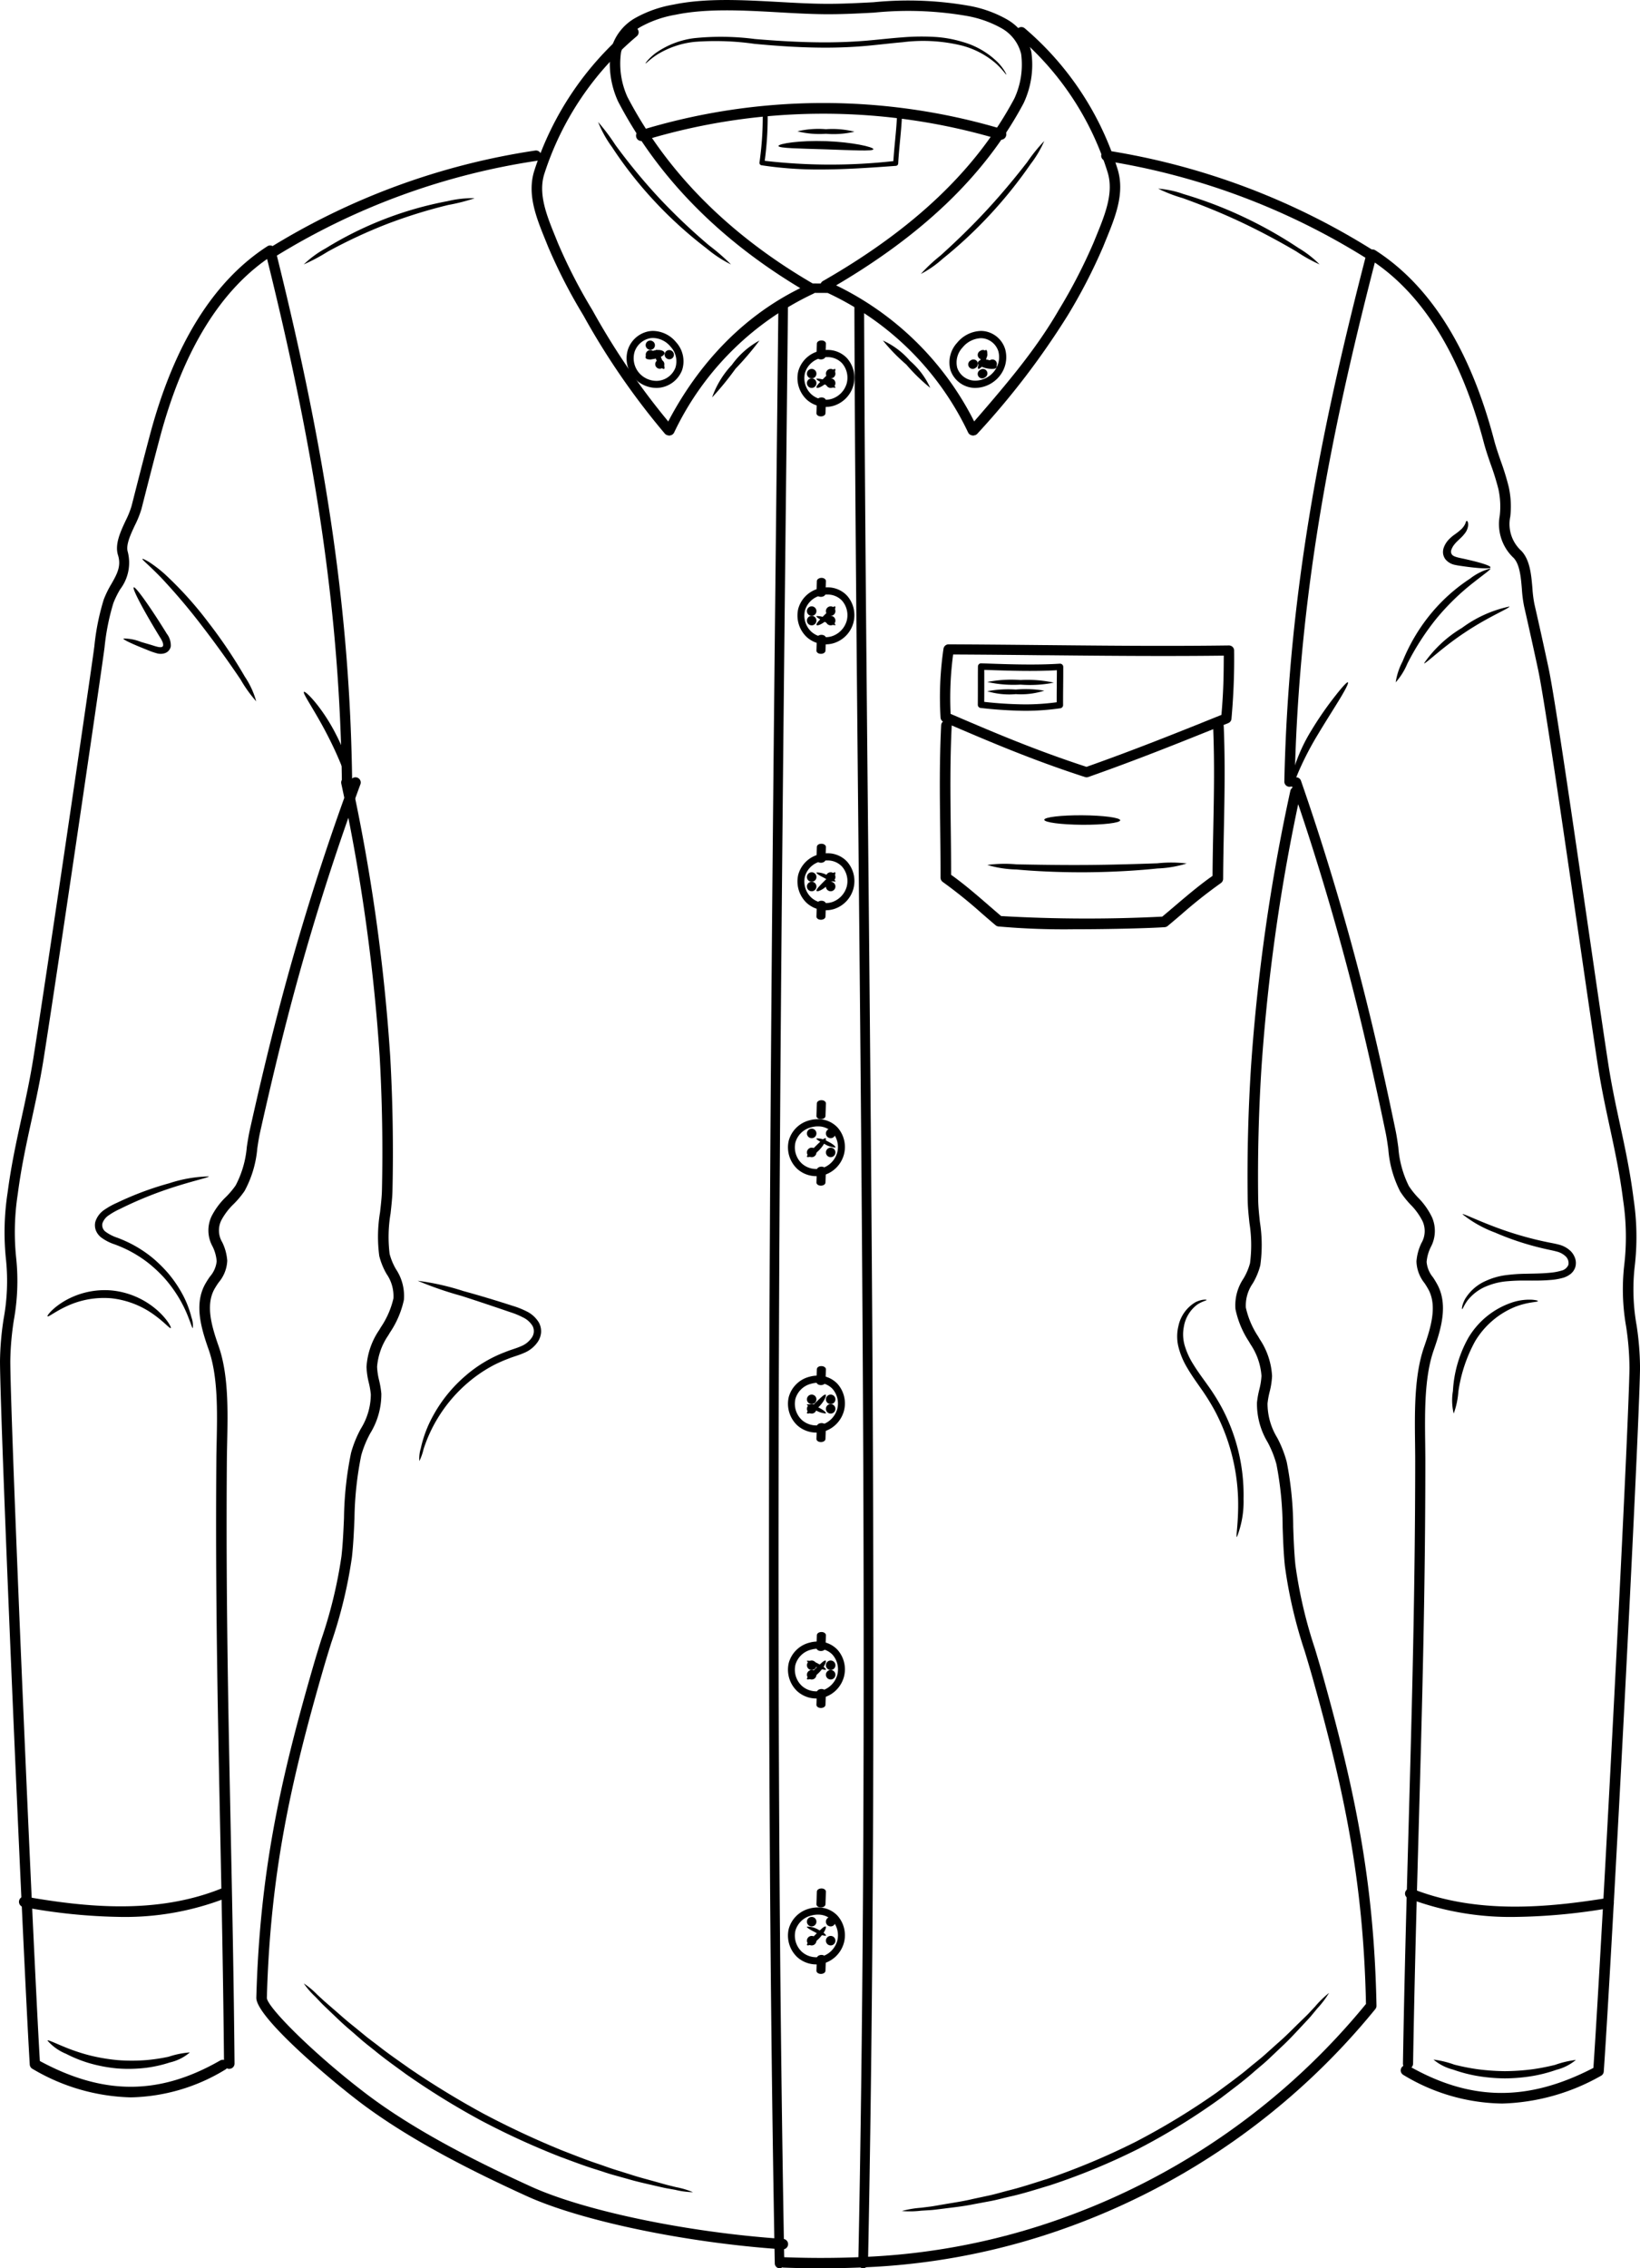 <svg xmlns="http://www.w3.org/2000/svg" xmlns:xlink="http://www.w3.org/1999/xlink" width="172.753" height="238.847" viewBox="0 0 172.753 238.847">
  <defs>
    <clipPath id="clip-path">
      <path id="Clip_160" data-name="Clip 160" d="M0,0H44.515V30.821H0Z" transform="translate(0.227 0.153)" fill="none"/>
    </clipPath>
    <clipPath id="clip-path-2">
      <path id="Clip_179" data-name="Clip 179" d="M0,0H28.738V195.228H0Z" transform="translate(0.015 0.42)" fill="none"/>
    </clipPath>
  </defs>
  <g id="Group_263" data-name="Group 263" transform="translate(0 -0.153)">
    <path id="Fill_1" data-name="Fill 1" d="M2.983,6A2.991,2.991,0,0,1,.975,5.23a3.122,3.122,0,0,1-.89-2.976A3.036,3.036,0,0,1,2.264.121,3.293,3.293,0,0,1,3.141,0,2.793,2.793,0,0,1,5.209.859a3.089,3.089,0,0,1,.683,2.879A3.124,3.124,0,0,1,3.9,5.852,2.9,2.9,0,0,1,2.983,6ZM3.143.756h0a2.614,2.614,0,0,0-.693.1A2.291,2.291,0,0,0,.789,2.444a2.324,2.324,0,0,0,.667,2.218,2.269,2.269,0,0,0,1.521.582,2.219,2.219,0,0,0,.7-.114,2.4,2.4,0,0,0,1.511-1.6,2.33,2.33,0,0,0-.5-2.142A2.086,2.086,0,0,0,3.143.757Z" transform="translate(84 37)"/>
    <path id="Fill_3" data-name="Fill 3" d="M.5,1a.5.5,0,1,0,0-1,.5.5,0,0,0,0,1" transform="translate(85 39)"/>
    <path id="Fill_5" data-name="Fill 5" d="M.5,1a.5.5,0,0,0,0-1,.5.5,0,1,0,0,1" transform="translate(87 39)"/>
    <path id="Fill_7" data-name="Fill 7" d="M.5,1a.5.5,0,1,0,0-1,.5.5,0,0,0,0,1" transform="translate(85 40)"/>
    <path id="Fill_9" data-name="Fill 9" d="M.5,1a.5.5,0,1,0,0-1,.5.5,0,1,0,0,1" transform="translate(87 40)"/>
    <path id="Fill_11" data-name="Fill 11" d="M.476,2H.464C.2,2-.006,1.843,0,1.659L.048.325C.054.141.268,0,.536,0s.47.157.464.341L.952,1.675C.946,1.856.734,2,.476,2" transform="translate(86 36)"/>
    <path id="Fill_13" data-name="Fill 13" d="M.476,2H.464C.2,2-.006,1.843,0,1.659L.048.325C.054.141.283.005.536,0s.47.158.464.341L.952,1.675C.946,1.856.734,2,.476,2" transform="translate(86 42)"/>
    <path id="Fill_15" data-name="Fill 15" d="M1.975.988A2.53,2.53,0,0,1,.838.6C.308.341-.081.093.014.019A2.3,2.3,0,0,1,1.226.358c.555.274.867.569.75.63" transform="translate(86 40)"/>
    <path id="Fill_17" data-name="Fill 17" d="M1.977.016c.11.1-.176.739-.747,1.3S.073,2.1.007,1.958.373,1.376.9.856s.966-.946,1.079-.84" transform="translate(86 39)"/>
    <path id="Fill_19" data-name="Fill 19" d="M2.741,6c-.095,0-.186,0-.28-.013A2.765,2.765,0,0,1,.126,4.147a3.052,3.052,0,0,1,.694-2.9A3.372,3.372,0,0,1,3.323,0a2.618,2.618,0,0,1,.451.039A2.717,2.717,0,0,1,5.882,1.924a3.157,3.157,0,0,1-.6,2.838A3.345,3.345,0,0,1,2.741,6ZM3.319.764a2.618,2.618,0,0,0-1.93.986A2.287,2.287,0,0,0,.839,3.905a2,2,0,0,0,1.7,1.32c.069.007.14.01.21.01A2.577,2.577,0,0,0,4.7,4.278a2.41,2.41,0,0,0,.465-2.13A1.985,1.985,0,0,0,3.646.792,1.886,1.886,0,0,0,3.319.764Z" transform="translate(100 35)"/>
    <path id="Fill_21" data-name="Fill 21" d="M.754.894A.471.471,0,1,0,.246.106.471.471,0,1,0,.754.894" transform="translate(102 38)"/>
    <path id="Fill_23" data-name="Fill 23" d="M.754.894A.471.471,0,1,0,.246.106.471.471,0,1,0,.754.894" transform="translate(103 37)"/>
    <path id="Fill_25" data-name="Fill 25" d="M.753.893A.47.47,0,1,0,.247.107.47.47,0,1,0,.753.893" transform="translate(103 39)"/>
    <path id="Fill_27" data-name="Fill 27" d="M.753.893A.47.47,0,1,0,.247.106.47.47,0,1,0,.753.893" transform="translate(104 38)"/>
    <path id="Fill_29" data-name="Fill 29" d="M2,.767c-.025.25-.478.282-1.018.177S0,.629,0,.374.461-.08,1.026.032s1,.489.973.735" transform="translate(103 38)"/>
    <path id="Fill_31" data-name="Fill 31" d="M.872,0c.15.011.2.513-.037,1.09s-.656.962-.786.9.039-.5.257-1.036S.716-.013.872,0" transform="translate(103 37)"/>
    <path id="Fill_33" data-name="Fill 33" d="M3.135,6A3.206,3.206,0,0,1,.661,4.79,3.093,3.093,0,0,1,.145,1.955,2.888,2.888,0,0,1,2.3.047,2.644,2.644,0,0,1,2.8,0a3.194,3.194,0,0,1,2.4,1.168,2.981,2.981,0,0,1,.653,2.947A2.926,2.926,0,0,1,3.463,5.981,2.87,2.87,0,0,1,3.135,6ZM2.8.742a1.845,1.845,0,0,0-.358.034A2.157,2.157,0,0,0,.85,2.188a2.372,2.372,0,0,0,.4,2.146,2.441,2.441,0,0,0,1.884.925,2.149,2.149,0,0,0,.248-.014A2.174,2.174,0,0,0,5.148,3.865,2.255,2.255,0,0,0,4.63,1.651,2.453,2.453,0,0,0,2.8.742Z" transform="translate(66 35)"/>
    <path id="Fill_35" data-name="Fill 35" d="M.233.9A.481.481,0,1,1,.767.1.481.481,0,1,1,.233.9" transform="translate(70 37)"/>
    <path id="Fill_37" data-name="Fill 37" d="M.233.9A.481.481,0,1,1,.767.1.481.481,0,1,1,.233.9" transform="translate(68 36)"/>
    <path id="Fill_39" data-name="Fill 39" d="M.235.9A.479.479,0,1,1,.766.1.479.479,0,1,1,.235.9" transform="translate(69 38)"/>
    <path id="Fill_41" data-name="Fill 41" d="M.234.9A.48.48,0,1,1,.766.1.48.48,0,1,1,.234.9" transform="translate(68 37)"/>
    <path id="Fill_43" data-name="Fill 43" d="M0,.794C-.026.557.4.171.97.044S2,.094,2,.336,1.562.8,1.022.923.028,1.035,0,.794" transform="translate(68 37)"/>
    <path id="Fill_45" data-name="Fill 45" d="M.151,0C.316-.009.5.433.709.966S1.093,1.942.945,2s-.572-.339-.8-.917S-.007.007.151,0" transform="translate(69 37)"/>
    <path id="Fill_47" data-name="Fill 47" d="M2.982,6A2.99,2.99,0,0,1,.975,5.23a3.121,3.121,0,0,1-.89-2.975A3.038,3.038,0,0,1,2.264.121,3.3,3.3,0,0,1,3.141,0,2.8,2.8,0,0,1,5.209.859,3.091,3.091,0,0,1,3.9,5.852,2.9,2.9,0,0,1,2.982,6ZM3.143.756h0a2.61,2.61,0,0,0-.693.1A2.291,2.291,0,0,0,.789,2.444a2.327,2.327,0,0,0,.667,2.219,2.268,2.268,0,0,0,1.52.582,2.216,2.216,0,0,0,.7-.114,2.4,2.4,0,0,0,1.511-1.6,2.326,2.326,0,0,0-.5-2.141A2.086,2.086,0,0,0,3.143.757Z" transform="translate(84 62)"/>
    <path id="Fill_49" data-name="Fill 49" d="M.5,1a.5.5,0,1,0,0-1,.5.5,0,0,0,0,1" transform="translate(85 64)"/>
    <path id="Fill_51" data-name="Fill 51" d="M.5,1a.5.5,0,1,0,0-1,.5.5,0,0,0,0,1" transform="translate(87 64)"/>
    <path id="Fill_53" data-name="Fill 53" d="M.5,1a.5.5,0,1,0,0-1,.5.5,0,0,0,0,1" transform="translate(85 65)"/>
    <path id="Fill_55" data-name="Fill 55" d="M.5,1a.5.5,0,1,0,0-1,.5.5,0,0,0,0,1" transform="translate(87 65)"/>
    <path id="Fill_57" data-name="Fill 57" d="M.476,2H.464C.2,2-.006,1.843,0,1.659L.048.325C.055.141.294,0,.536,0,.8,0,1.006.158,1,.341L.952,1.675C.946,1.856.734,2,.476,2" transform="translate(86 61)"/>
    <path id="Fill_59" data-name="Fill 59" d="M.476,2H.465C.2,2-.006,1.843,0,1.659L.047.325C.054.144.266,0,.524,0H.535C.8,0,1.006.157,1,.341L.953,1.675C.946,1.856.734,2,.476,2" transform="translate(86 67)"/>
    <path id="Fill_61" data-name="Fill 61" d="M1.975.988A2.531,2.531,0,0,1,.837.6C.308.341-.081.093.014.019A2.3,2.3,0,0,1,1.226.358c.555.273.867.569.75.63" transform="translate(86 65)"/>
    <path id="Fill_63" data-name="Fill 63" d="M1.977.016c.11.1-.176.74-.747,1.3S.073,2.1.007,1.958.373,1.376.9.856s.966-.946,1.079-.84" transform="translate(86 64)"/>
    <path id="Fill_65" data-name="Fill 65" d="M2.982,6A2.99,2.99,0,0,1,.975,5.23,3.116,3.116,0,0,1,.086,2.255,3.035,3.035,0,0,1,2.264.121,3.3,3.3,0,0,1,3.142,0,2.791,2.791,0,0,1,5.209.859a3.092,3.092,0,0,1-1.3,4.993A2.914,2.914,0,0,1,2.982,6ZM3.143.756h0a2.6,2.6,0,0,0-.693.1A2.29,2.29,0,0,0,.789,2.444a2.324,2.324,0,0,0,.667,2.218,2.266,2.266,0,0,0,1.521.582,2.221,2.221,0,0,0,.7-.113,2.4,2.4,0,0,0,1.51-1.6,2.325,2.325,0,0,0-.5-2.141A2.083,2.083,0,0,0,3.144.757Z" transform="translate(84 90)"/>
    <path id="Fill_67" data-name="Fill 67" d="M.5,1a.5.5,0,1,0,0-1,.5.5,0,1,0,0,1" transform="translate(85 92)"/>
    <path id="Fill_69" data-name="Fill 69" d="M.5,1a.5.5,0,0,0,0-1,.5.5,0,0,0,0,1" transform="translate(87 92)"/>
    <path id="Fill_71" data-name="Fill 71" d="M.5,1a.5.5,0,1,0,0-1,.5.5,0,1,0,0,1" transform="translate(85 93)"/>
    <path id="Fill_73" data-name="Fill 73" d="M.5,1a.5.5,0,1,0,0-1,.5.5,0,1,0,0,1" transform="translate(87 93)"/>
    <path id="Fill_75" data-name="Fill 75" d="M.476,2H.465C.2,2-.006,1.843,0,1.659L.047.325C.053.141.243-.006.535,0,.8,0,1.006.158,1,.342L.953,1.675C.946,1.856.734,2,.476,2" transform="translate(86 89)"/>
    <path id="Fill_77" data-name="Fill 77" d="M.476,2H.465C.2,2-.006,1.843,0,1.659L.047.325C.054.144.266,0,.524,0H.535C.8,0,1.006.157,1,.341L.953,1.675C.946,1.856.734,2,.476,2" transform="translate(86 95)"/>
    <path id="Fill_79" data-name="Fill 79" d="M1.975.988A2.531,2.531,0,0,1,.837.6C.308.341-.081.093.014.019A2.3,2.3,0,0,1,1.225.358c.555.273.868.569.75.63" transform="translate(86 92)"/>
    <path id="Fill_81" data-name="Fill 81" d="M1.977.016c.11.1-.176.74-.747,1.3S.072,2.1.007,1.958.373,1.376.9.856s.966-.946,1.079-.84" transform="translate(86 92)"/>
    <path id="Fill_83" data-name="Fill 83" d="M2.982,6A2.99,2.99,0,0,1,.975,5.23,3.118,3.118,0,0,1,.086,2.254,3.035,3.035,0,0,1,2.264.121,3.309,3.309,0,0,1,3.142,0,2.79,2.79,0,0,1,5.209.859a3.091,3.091,0,0,1,.683,2.879A3.124,3.124,0,0,1,3.905,5.852,2.914,2.914,0,0,1,2.982,6ZM3.143.756h0a2.6,2.6,0,0,0-.693.1A2.29,2.29,0,0,0,.789,2.444a2.325,2.325,0,0,0,.667,2.218,2.266,2.266,0,0,0,1.521.583,2.214,2.214,0,0,0,.7-.114,2.4,2.4,0,0,0,1.51-1.6,2.325,2.325,0,0,0-.5-2.141A2.081,2.081,0,0,0,3.143.757Z" transform="translate(83 118)"/>
    <path id="Fill_85" data-name="Fill 85" d="M.5,1a.5.5,0,0,0,0-1,.5.5,0,1,0,0,1" transform="translate(85 119)"/>
    <path id="Fill_87" data-name="Fill 87" d="M.5,1a.5.5,0,0,0,0-1,.5.5,0,0,0,0,1" transform="translate(87 119)"/>
    <path id="Fill_89" data-name="Fill 89" d="M.5,1a.5.5,0,0,0,0-1,.5.5,0,1,0,0,1" transform="translate(85 121)"/>
    <path id="Fill_91" data-name="Fill 91" d="M.5,1a.5.5,0,1,0,0-1,.5.5,0,1,0,0,1" transform="translate(87 121)"/>
    <path id="Fill_93" data-name="Fill 93" d="M.476,2H.465C.2,2-.006,1.843,0,1.659L.047.325C.054.144.266,0,.524,0H.535C.8,0,1.006.157,1,.341L.953,1.675C.946,1.856.734,2,.476,2" transform="translate(86 116)"/>
    <path id="Fill_95" data-name="Fill 95" d="M.476,2H.464C.2,2-.006,1.843,0,1.659L.048.325C.054.141.277,0,.536,0s.47.157.464.341L.952,1.675C.946,1.856.734,2,.476,2" transform="translate(86 123)"/>
    <path id="Fill_97" data-name="Fill 97" d="M1.975.988A2.533,2.533,0,0,1,.837.6C.308.341-.081.093.015.019A2.3,2.3,0,0,1,1.225.358c.555.274.868.569.75.63" transform="translate(86 120)"/>
    <path id="Fill_99" data-name="Fill 99" d="M1.977.016c.11.1-.176.74-.747,1.3S.073,2.1.007,1.958.374,1.376.9.856s.965-.946,1.079-.84" transform="translate(85 120)"/>
    <path id="Fill_101" data-name="Fill 101" d="M2.982,6A2.99,2.99,0,0,1,.975,5.23,3.118,3.118,0,0,1,.086,2.254,3.036,3.036,0,0,1,2.264.121,3.3,3.3,0,0,1,3.142,0,2.793,2.793,0,0,1,5.209.859a3.091,3.091,0,0,1,.683,2.879A3.124,3.124,0,0,1,3.9,5.852,2.9,2.9,0,0,1,2.982,6ZM3.142.756h0a2.6,2.6,0,0,0-.692.1A2.292,2.292,0,0,0,.789,2.444a2.327,2.327,0,0,0,.667,2.219,2.267,2.267,0,0,0,1.52.582,2.211,2.211,0,0,0,.7-.114,2.4,2.4,0,0,0,1.511-1.6,2.325,2.325,0,0,0-.5-2.141A2.084,2.084,0,0,0,3.143.757Z" transform="translate(83 145)"/>
    <path id="Fill_103" data-name="Fill 103" d="M.5,1a.5.5,0,0,0,0-1,.5.5,0,1,0,0,1" transform="translate(85 147)"/>
    <path id="Fill_105" data-name="Fill 105" d="M.5,1a.5.5,0,0,0,0-1,.5.5,0,0,0,0,1" transform="translate(87 147)"/>
    <path id="Fill_107" data-name="Fill 107" d="M.5,1a.5.5,0,0,0,0-1,.5.5,0,1,0,0,1" transform="translate(85 148)"/>
    <path id="Fill_109" data-name="Fill 109" d="M.5,1a.5.5,0,1,0,0-1,.5.5,0,1,0,0,1" transform="translate(87 148)"/>
    <path id="Fill_111" data-name="Fill 111" d="M.476,2H.465C.2,2-.006,1.843,0,1.659L.047.326C.053.142.242-.01.535,0,.8.005,1.006.158,1,.342L.953,1.675C.946,1.856.734,2,.476,2" transform="translate(86 144)"/>
    <path id="Fill_113" data-name="Fill 113" d="M.476,2H.464C.2,2-.006,1.843,0,1.659L.048.325C.054.141.28.006.536,0s.47.157.464.341L.952,1.675C.946,1.856.734,2,.476,2" transform="translate(86 150)"/>
    <path id="Fill_115" data-name="Fill 115" d="M1.975.988A2.533,2.533,0,0,1,.837.6C.308.341-.081.093.014.019A2.3,2.3,0,0,1,1.225.358c.555.274.868.569.75.63" transform="translate(85 148)"/>
    <path id="Fill_117" data-name="Fill 117" d="M1.977.016c.11.1-.176.74-.747,1.3S.073,2.1.007,1.958.374,1.376.9.856s.966-.946,1.079-.84" transform="translate(85 147)"/>
    <path id="Fill_119" data-name="Fill 119" d="M2.982,6A3,3,0,0,1,.975,5.23,3.118,3.118,0,0,1,.086,2.254,3.033,3.033,0,0,1,2.264.121,3.293,3.293,0,0,1,3.141,0,2.8,2.8,0,0,1,5.209.859a3.091,3.091,0,0,1,.683,2.879A3.124,3.124,0,0,1,3.9,5.852,2.9,2.9,0,0,1,2.982,6ZM3.144.756a2.628,2.628,0,0,0-.694.1A2.292,2.292,0,0,0,.789,2.444a2.327,2.327,0,0,0,.667,2.219,2.27,2.27,0,0,0,1.521.581,2.216,2.216,0,0,0,.705-.114,2.4,2.4,0,0,0,1.511-1.6,2.33,2.33,0,0,0-.5-2.142A2.084,2.084,0,0,0,3.144.756Z" transform="translate(83 173)"/>
    <path id="Fill_121" data-name="Fill 121" d="M.5,1a.5.5,0,0,0,0-1,.5.5,0,1,0,0,1" transform="translate(85 175)"/>
    <path id="Fill_123" data-name="Fill 123" d="M.5,1a.5.5,0,0,0,0-1,.5.5,0,0,0,0,1" transform="translate(87 175)"/>
    <path id="Fill_125" data-name="Fill 125" d="M.5,1a.5.5,0,0,0,0-1,.5.5,0,1,0,0,1" transform="translate(85 176)"/>
    <path id="Fill_127" data-name="Fill 127" d="M.5,1a.5.5,0,1,0,0-1,.5.5,0,1,0,0,1" transform="translate(87 176)"/>
    <path id="Fill_129" data-name="Fill 129" d="M.476,2H.464C.2,2-.007,1.842,0,1.658L.048.325C.054.144.266,0,.524,0H.536C.8,0,1.006.157,1,.341L.952,1.676C.945,1.857.734,2,.476,2" transform="translate(86 172)"/>
    <path id="Fill_131" data-name="Fill 131" d="M.476,2H.464C.2,2-.006,1.843,0,1.659L.048.325C.054.141.283,0,.536,0s.47.157.464.341L.952,1.675C.946,1.856.734,2,.476,2" transform="translate(86 178)"/>
    <path id="Fill_133" data-name="Fill 133" d="M1.975.988A2.531,2.531,0,0,1,.837.6C.308.341-.081.093.015.019A2.3,2.3,0,0,1,1.225.358c.555.274.868.569.75.63" transform="translate(85 175)"/>
    <path id="Fill_135" data-name="Fill 135" d="M1.977.016c.11.1-.176.739-.747,1.3S.073,2.1.007,1.958.374,1.376.9.856s.966-.946,1.079-.84" transform="translate(85 175)"/>
    <path id="Fill_137" data-name="Fill 137" d="M2.982,6A2.99,2.99,0,0,1,.975,5.23a3.122,3.122,0,0,1-.89-2.976A3.038,3.038,0,0,1,2.263.121,3.29,3.29,0,0,1,3.14,0,2.8,2.8,0,0,1,5.209.859a3.091,3.091,0,0,1,.683,2.879A3.124,3.124,0,0,1,3.9,5.852,2.9,2.9,0,0,1,2.982,6ZM3.143.757a2.613,2.613,0,0,0-.693.1A2.291,2.291,0,0,0,.789,2.444a2.327,2.327,0,0,0,.667,2.219,2.27,2.27,0,0,0,1.521.581,2.217,2.217,0,0,0,.7-.113,2.4,2.4,0,0,0,1.512-1.6,2.331,2.331,0,0,0-.5-2.142A2.087,2.087,0,0,0,3.143.757Z" transform="translate(83 201)"/>
    <path id="Fill_139" data-name="Fill 139" d="M.5,1a.5.5,0,1,0,0-1,.5.5,0,0,0,0,1" transform="translate(85 202)"/>
    <path id="Fill_141" data-name="Fill 141" d="M.5,1a.5.5,0,0,0,0-1,.5.5,0,0,0,0,1" transform="translate(87 202)"/>
    <path id="Fill_143" data-name="Fill 143" d="M.5,1a.5.5,0,0,0,0-1,.5.5,0,0,0,0,1" transform="translate(85 204)"/>
    <path id="Fill_145" data-name="Fill 145" d="M.5,1a.5.5,0,1,0,0-1,.5.5,0,1,0,0,1" transform="translate(87 204)"/>
    <path id="Fill_147" data-name="Fill 147" d="M.476,2H.464C.2,2-.006,1.843,0,1.659L.048.325C.054.141.271,0,.536,0s.47.158.464.341L.952,1.675C.946,1.856.734,2,.476,2" transform="translate(86 199)"/>
    <path id="Fill_149" data-name="Fill 149" d="M.476,2H.464C.2,2-.006,1.843,0,1.659L.048.325C.054.141.286,0,.536,0s.47.158.464.341L.952,1.675C.946,1.856.734,2,.476,2" transform="translate(86 206)"/>
    <path id="Fill_151" data-name="Fill 151" d="M1.975.988A2.53,2.53,0,0,1,.838.6C.308.341-.081.093.014.019A2.3,2.3,0,0,1,1.226.358c.555.274.867.569.75.63" transform="translate(85 203)"/>
    <path id="Fill_153" data-name="Fill 153" d="M1.977.016c.11.1-.176.739-.747,1.3S.073,2.1.007,1.958.373,1.376.9.856s.966-.946,1.079-.84" transform="translate(85 203)"/>
    <path id="Fill_155" data-name="Fill 155" d="M.534,16a.509.509,0,0,1-.247-.064.572.572,0,0,1-.227-.755C2.5,10.287,7.118,3.688,15.255.045a.526.526,0,0,1,.7.3.57.57,0,0,1-.282.735A30.725,30.725,0,0,0,1.009,15.7a.533.533,0,0,1-.474.3" transform="translate(70 30)"/>
    <path id="Fill_157" data-name="Fill 157" d="M15.462,16a.536.536,0,0,1-.48-.3A30.728,30.728,0,0,0,.323,1.065.562.562,0,0,1,.045.334.531.531,0,0,1,.755.047,31.8,31.8,0,0,1,15.94,15.191a.563.563,0,0,1-.234.747.52.52,0,0,1-.245.061" transform="translate(87 30)"/>
    <g id="Group_161" data-name="Group 161" transform="translate(64)">
      <path id="Clip_160-2" data-name="Clip 160" d="M0,0H44.515V30.821H0Z" transform="translate(0.227 0.153)" fill="none"/>
      <g id="Group_161-2" data-name="Group 161" clip-path="url(#clip-path)">
        <path id="Fill_159" data-name="Fill 159" d="M21.03,30.821a.548.548,0,0,1-.275-.074C11.78,25.509,5.1,18.763.888,10.7A9.482,9.482,0,0,1,.115,5.3,5.348,5.348,0,0,1,2.727,1.875,12.562,12.562,0,0,1,6.707.486C10.126-.226,14.05,0,17.844.208,19.51.3,21.084.39,22.617.4c1.772.016,3.5-.076,5.168-.165A36.982,36.982,0,0,1,37.858.613a12.559,12.559,0,0,1,3.968,1.42,5.347,5.347,0,0,1,2.585,3.444,9.487,9.487,0,0,1-.817,5.394C39.54,18.49,32.808,24.921,23.012,30.532a.546.546,0,1,1-.543-.947C32.08,24.08,38.675,17.791,42.629,10.36a8.5,8.5,0,0,0,.707-4.683,4.262,4.262,0,0,0-2.082-2.713A11.6,11.6,0,0,0,37.627,1.68a36.153,36.153,0,0,0-9.782-.351c-1.689.091-3.435.184-5.237.167-1.559-.015-3.219-.108-4.824-.2-3.724-.21-7.575-.426-10.852.257A11.587,11.587,0,0,0,3.291,2.81a4.265,4.265,0,0,0-2.1,2.7,8.5,8.5,0,0,0,.669,4.688c4.111,7.88,10.655,14.478,19.45,19.61a.546.546,0,0,1-.276,1.017" transform="translate(0.227 0.153)"/>
      </g>
    </g>
    <path id="Fill_162" data-name="Fill 162" d="M14.448,43a.552.552,0,0,1-.419-.19A77.11,77.11,0,0,1,5.444,30.35,56.541,56.541,0,0,1,1.73,23.121q-.136-.342-.277-.687C.484,20.045-.518,17.575.3,15.071A32.668,32.668,0,0,1,10.368.126.554.554,0,0,1,11.145.2a.543.543,0,0,1-.072.771,31.568,31.568,0,0,0-9.719,14.44c-.7,2.126.229,4.409,1.124,6.617q.142.349.28.694A55.713,55.713,0,0,0,6.4,29.807,76.091,76.091,0,0,0,14.867,42.1a.544.544,0,0,1-.059.772.55.55,0,0,1-.359.132" transform="translate(56 3)"/>
    <path id="Fill_164" data-name="Fill 164" d="M.551,43a.546.546,0,0,1-.362-.137.557.557,0,0,1-.052-.783l.037-.042c3.507-4.042,6.819-7.86,9.332-12.206a56.838,56.838,0,0,0,3.7-7.158q.14-.348.285-.7c.911-2.232,1.854-4.54,1.176-6.7A30.783,30.783,0,0,0,5.232.98.558.558,0,0,1,5.166.2.548.548,0,0,1,5.942.131a31.9,31.9,0,0,1,9.771,14.8c.8,2.547-.222,5.044-1.209,7.459-.095.232-.189.464-.281.695a57.78,57.78,0,0,1-3.766,7.3A82.965,82.965,0,0,1,1,42.768l-.037.043A.549.549,0,0,1,.551,43" transform="translate(102 3)"/>
    <path id="Fill_166" data-name="Fill 166" d="M.551,4a.553.553,0,0,1-.528-.4.564.564,0,0,1,.372-.7A65.922,65.922,0,0,1,38.6,2.759a.564.564,0,0,1,.377.7.552.552,0,0,1-.682.385A64.857,64.857,0,0,0,.707,3.977.539.539,0,0,1,.551,4" transform="translate(67 11)"/>
    <path id="Fill_168" data-name="Fill 168" d="M6.411,6A39.414,39.414,0,0,1,.219,5.555.257.257,0,0,1,0,5.263a33.594,33.594,0,0,0,.346-5A.258.258,0,0,1,.607,0h0a.258.258,0,0,1,.26.255A34.514,34.514,0,0,1,.554,5.087a60.269,60.269,0,0,0,13.551.032c.046-.762.115-1.481.182-2.178.072-.758.147-1.541.192-2.375a.27.27,0,0,1,.274-.242A.258.258,0,0,1,15,.593c-.046.845-.122,1.633-.195,2.4s-.147,1.545-.193,2.382a.259.259,0,0,1-.24.242C11.509,5.829,8.906,6,6.411,6" transform="translate(80 12)"/>
    <path id="Fill_170" data-name="Fill 170" d="M2.524,1h0L.474.991A.486.486,0,0,1,0,.494.486.486,0,0,1,.476,0h0L2.526.009A.486.486,0,0,1,3,.506.486.486,0,0,1,2.524,1" transform="translate(85 30)"/>
    <path id="Fill_172" data-name="Fill 172" d="M8.554,67a.544.544,0,0,1-.541-.54C7.79,49.154,5.4,32.552.017,10.945a.55.55,0,0,1,.241-.6A73.957,73.957,0,0,1,28.38.005a.547.547,0,0,1,.157,1.083A72.9,72.9,0,0,0,1.164,11.067C6.5,32.573,8.873,49.154,9.095,66.446A.545.545,0,0,1,8.561,67Z" transform="translate(28 16)"/>
    <path id="Fill_174" data-name="Fill 174" d="M13.775,195a21.271,21.271,0,0,1-10.358-3.006.552.552,0,0,1-.283-.449C2.4,179.36.039,124.673,0,117.505a31.173,31.173,0,0,1,.392-4.538A21.936,21.936,0,0,0,.643,106.9,27.355,27.355,0,0,1,.8,99.74c.378-2.886.93-5.406,1.463-7.842.445-2.033.905-4.136,1.277-6.489,1.414-8.943,5.532-36.985,6.289-42.39.038-.273.075-.554.113-.839a25.013,25.013,0,0,1,.985-4.893,10.327,10.327,0,0,1,.8-1.633c.6-1.054,1.067-1.887.7-3.059-.352-1.131.262-2.443.8-3.6a9.666,9.666,0,0,0,.624-1.535c.612-2.4,1.265-4.964,1.935-7.486C18.32,10.437,22.484,3.746,28.163.086a.542.542,0,0,1,.752.168.554.554,0,0,1-.166.76C23.306,4.522,19.3,11,16.837,20.257c-.669,2.517-1.321,5.073-1.932,7.475a10.407,10.407,0,0,1-.695,1.733c-.457.975-.974,2.08-.75,2.8a4.61,4.61,0,0,1-.8,3.935,9.547,9.547,0,0,0-.718,1.459,24.217,24.217,0,0,0-.93,4.667c-.038.288-.076.571-.115.846-.757,5.407-4.877,33.462-6.291,42.409-.377,2.385-.841,4.5-1.289,6.553-.553,2.525-1.074,4.91-1.446,7.749a26.263,26.263,0,0,0-.152,6.878,23.163,23.163,0,0,1-.253,6.357,30.232,30.232,0,0,0-.382,4.38c.038,7.1,2.36,60.917,3.114,73.674,6.726,3.635,12.6,3.614,19-.059a.542.542,0,0,1,.742.207.554.554,0,0,1-.2.75A19.809,19.809,0,0,1,13.775,195" transform="translate(0 26)"/>
    <path id="Fill_176" data-name="Fill 176" d="M3.153,136a.552.552,0,0,1-.555-.545c-.078-8.675-.246-16.882-.408-24.818-.263-12.836-.511-24.961-.4-38.726,0-.59.018-1.208.031-1.845.069-3.276.147-6.989-.84-9.8C.162,57.945-.54,55.5.587,53.408a9.28,9.28,0,0,1,.527-.834,2.9,2.9,0,0,0,.71-1.616A4.253,4.253,0,0,0,1.39,49.4a3.487,3.487,0,0,1-.1-3.186,7.655,7.655,0,0,1,1.534-2.049,8.624,8.624,0,0,0,1-1.192A10.643,10.643,0,0,0,5,38.917c.091-.594.186-1.207.317-1.792C6.326,32.6,7.281,28.617,8.237,24.937,10.4,16.6,12.988,8.331,15.923.361a.558.558,0,0,1,.711-.328.547.547,0,0,1,.332.7c-2.923,7.936-5.5,16.17-7.654,24.473-.953,3.669-1.9,7.643-2.91,12.151-.123.549-.21,1.118-.3,1.721a11.43,11.43,0,0,1-1.335,4.475,9.578,9.578,0,0,1-1.128,1.358,6.851,6.851,0,0,0-1.329,1.74,2.424,2.424,0,0,0,.106,2.318,5.282,5.282,0,0,1,.521,1.932,3.78,3.78,0,0,1-.9,2.284,8.31,8.31,0,0,0-.467.734c-.917,1.7-.276,3.889.459,5.981,1.053,3,.973,6.816.9,10.184-.013.632-.026,1.245-.031,1.83-.108,13.749.14,25.866.4,38.695.162,7.94.331,16.149.408,24.831a.552.552,0,0,1-.55.554Z" transform="translate(21 82)"/>
    <g id="Group_180" data-name="Group 180" transform="translate(144 26)">
      <path id="Clip_179-2" data-name="Clip 179" d="M0,0H28.738V195.228H0Z" transform="translate(0.015 0.42)" fill="none"/>
      <g id="Group_180-2" data-name="Group 180" clip-path="url(#clip-path-2)">
        <path id="Fill_178" data-name="Fill 178" d="M14.131,195.228a20.561,20.561,0,0,1-10.323-3.013.547.547,0,0,1-.2-.752.562.562,0,0,1,.762-.2c6.526,3.727,12.539,3.8,19.459.215.877-12.761,3.7-66.588,3.8-73.689a29.627,29.627,0,0,0-.355-4.386,22.612,22.612,0,0,1-.207-6.362,25.709,25.709,0,0,0-.1-6.883c-.358-2.844-.873-5.234-1.418-7.765-.442-2.054-.9-4.178-1.266-6.568-.469-3.063-1.217-8.212-2.009-13.663C20.657,61.071,18.652,47.268,18,44.222c-.482-2.245-.978-4.484-1.473-6.653a13.572,13.572,0,0,1-.232-1.813c-.1-1.214-.22-2.591-.866-3.272a4.878,4.878,0,0,1-1.466-4.44,8.549,8.549,0,0,0-.135-2.791,26.093,26.093,0,0,0-.8-2.584c-.261-.753-.53-1.531-.734-2.3C9.85,11.078,5.8,4.567.254,1.013A.546.546,0,0,1,.09.251.562.562,0,0,1,.861.089c5.786,3.709,10,10.437,12.513,20,.193.733.456,1.492.71,2.225a26.973,26.973,0,0,1,.829,2.7,9.592,9.592,0,0,1,.161,3.115,3.806,3.806,0,0,0,1.168,3.608c.911.96,1.045,2.54,1.163,3.933a12.817,12.817,0,0,0,.209,1.663c.5,2.174.993,4.417,1.476,6.667.662,3.082,2.585,16.327,4.283,28.012.792,5.449,1.539,10.6,2.009,13.655.361,2.358.815,4.466,1.254,6.5.526,2.442,1.07,4.967,1.433,7.858a26.713,26.713,0,0,1,.1,7.167,21.46,21.46,0,0,0,.207,6.07,30.484,30.484,0,0,1,.365,4.545c-.1,7.167-2.968,61.866-3.82,74.054a.55.55,0,0,1-.293.448,22.278,22.278,0,0,1-10.492,2.923Z" transform="translate(0.015 0.42)"/>
      </g>
    </g>
    <path id="Fill_181" data-name="Fill 181" d="M12.319,136H12.31a.543.543,0,0,1-.528-.558c.144-8.677.372-16.881.592-24.816.356-12.813.692-24.917.7-38.652,0-.585-.008-1.2-.015-1.83-.042-3.366-.089-7.181.953-10.168.727-2.085,1.364-4.263.491-5.973a8.427,8.427,0,0,0-.445-.737,3.847,3.847,0,0,1-.852-2.29,5.4,5.4,0,0,1,.519-1.926,2.5,2.5,0,0,0,.12-2.316,6.848,6.848,0,0,0-1.272-1.75,9.48,9.48,0,0,1-1.08-1.366,11.727,11.727,0,0,1-1.255-4.482c-.085-.6-.165-1.173-.28-1.723-.935-4.507-1.824-8.486-2.717-12.164C5.22,16.935,2.794,8.687.031.733a.552.552,0,0,1,.326-.7.532.532,0,0,1,.685.333c2.775,7.987,5.21,16.27,7.238,24.618.9,3.69,1.788,7.681,2.725,12.2.122.586.209,1.2.292,1.794a10.9,10.9,0,0,0,1.109,4.065,8.573,8.573,0,0,0,.957,1.2A7.629,7.629,0,0,1,14.83,46.3a3.587,3.587,0,0,1-.124,3.183,4.35,4.35,0,0,0-.431,1.55,2.948,2.948,0,0,0,.674,1.621,9.606,9.606,0,0,1,.5.837c1.073,2.1.375,4.536-.432,6.85-.977,2.8-.932,6.512-.891,9.785.007.637.015,1.255.015,1.844,0,13.751-.34,25.862-.7,38.683-.22,7.932-.448,16.133-.592,24.8a.543.543,0,0,1-.537.54" transform="translate(136 82)"/>
    <path id="Fill_183" data-name="Fill 183" d="M19.833,67h-.012a.546.546,0,0,1-.532-.559c.439-20.958,4.352-38.891,8.541-55.148A73.245,73.245,0,0,0,.46,1.088.547.547,0,0,1,.626.006a74.316,74.316,0,0,1,28.12,10.572.55.55,0,0,1,.236.6c-4.21,16.3-8.167,34.272-8.606,55.284a.545.545,0,0,1-.543.536" transform="translate(116 16)"/>
    <path id="Fill_185" data-name="Fill 185" d="M4.45,156q-1.974,0-3.92-.076a.55.55,0,0,1-.53-.569.543.543,0,0,1,.574-.525c3.1.121,6.287.1,9.461-.078A70.347,70.347,0,0,0,29.5,150.863a73.157,73.157,0,0,0,32.388-22.7c-.272-12.883-2.276-22.376-5.641-34.389-.254-.9-.525-1.811-.8-2.72a49.316,49.316,0,0,1-2.1-9c-.141-1.355-.189-2.737-.237-4.073a35.473,35.473,0,0,0-.654-6.647,10.949,10.949,0,0,0-.925-2.317,7.851,7.851,0,0,1-1.125-4.174,9.879,9.879,0,0,1,.243-1.368,7.236,7.236,0,0,0,.231-1.447,6.793,6.793,0,0,0-1.154-3.324l-.159-.276A9.84,9.84,0,0,1,48.14,55a5.041,5.041,0,0,1,.844-3.219,6.34,6.34,0,0,0,.689-1.615,14.729,14.729,0,0,0-.062-4.239c-.088-.848-.172-1.648-.182-2.388-.068-4.706.051-9.472.356-14.166A200.343,200.343,0,0,1,53.92.429.552.552,0,0,1,55,.666a199.228,199.228,0,0,0-4.112,28.78c-.3,4.666-.421,9.4-.353,14.08.01.691.091,1.468.177,2.29a15.453,15.453,0,0,1,.043,4.579,7.242,7.242,0,0,1-.795,1.9,4.072,4.072,0,0,0-.726,2.545,9.044,9.044,0,0,0,1.3,3.045l.161.279a7.7,7.7,0,0,1,1.3,3.887,8.21,8.21,0,0,1-.258,1.667,8.784,8.784,0,0,0-.219,1.217,6.907,6.907,0,0,0,1.019,3.607A11.924,11.924,0,0,1,53.542,71.1a36.293,36.293,0,0,1,.682,6.85c.047,1.318.095,2.681.231,4a48.6,48.6,0,0,0,2.056,8.8c.274.915.548,1.828.8,2.739,3.405,12.159,5.427,21.761,5.685,34.86a.546.546,0,0,1-.123.354,74.251,74.251,0,0,1-33,23.195A71.463,71.463,0,0,1,10.1,155.845c-1.884.1-3.773.155-5.646.155" transform="translate(82 83)"/>
    <path id="Fill_187" data-name="Fill 187" d="M55.446,155h-.038c-10.112-.681-21.194-2.99-26.951-5.616-4.885-2.228-12.021-5.679-17.578-9.9-3.431-2.608-10.934-9-10.879-10.989.368-13.139,2.479-22.753,6-34.92.264-.913.547-1.826.83-2.743A48.688,48.688,0,0,0,8.97,82.02c.148-1.321.207-2.687.265-4.008a36.36,36.36,0,0,1,.741-6.867,11.954,11.954,0,0,1,1.033-2.551,6.918,6.918,0,0,0,1.053-3.61,8.787,8.787,0,0,0-.21-1.223,8.21,8.21,0,0,1-.245-1.673A7.708,7.708,0,0,1,12.944,58.2l.164-.279a9.058,9.058,0,0,0,1.334-3.043,4.079,4.079,0,0,0-.708-2.559,7.269,7.269,0,0,1-.783-1.915,15.473,15.473,0,0,1,.081-4.593c.093-.824.181-1.6.2-2.3.107-4.683.027-9.436-.239-14.126A196.038,196.038,0,0,0,8.949.664.55.55,0,0,1,9.376.012a.555.555,0,0,1,.658.423A197.163,197.163,0,0,1,14.1,29.328c.268,4.718.349,9.5.241,14.212-.017.741-.107,1.543-.2,2.392a14.775,14.775,0,0,0-.1,4.252,6.372,6.372,0,0,0,.679,1.626,5.044,5.044,0,0,1,.822,3.235,9.87,9.87,0,0,1-1.472,3.429l-.162.276a6.8,6.8,0,0,0-1.187,3.325,7.255,7.255,0,0,0,.22,1.452A9.817,9.817,0,0,1,13.17,64.9,7.863,7.863,0,0,1,12,69.08a11,11,0,0,0-.948,2.317,35.614,35.614,0,0,0-.713,6.663c-.058,1.34-.119,2.725-.271,4.082a49.494,49.494,0,0,1-2.18,9.009c-.282.91-.563,1.818-.825,2.724C3.57,105.957,1.474,115.5,1.11,128.522c.016.958,4.936,5.9,10.446,10.088,5.467,4.156,12.53,7.57,17.366,9.776,5.648,2.576,16.57,4.845,26.561,5.517a.549.549,0,0,1-.037,1.1" transform="translate(27 82)"/>
    <path id="Fill_189" data-name="Fill 189" d="M11.589,3A30.3,30.3,0,0,1,.347,1.042.535.535,0,0,1,.041.337a.561.561,0,0,1,.726-.3C7.55,2.727,14.979,2.033,21.351,1a.555.555,0,0,1,.642.444.544.544,0,0,1-.458.623A62.326,62.326,0,0,1,11.589,3" transform="translate(148 199)"/>
    <path id="Fill_191" data-name="Fill 191" d="M10.721,3A59.643,59.643,0,0,1,.461,1.958.557.557,0,1,1,.653.86C7.014,1.976,14.434,2.751,21.237.04a.557.557,0,0,1,.412,1.035A29.283,29.283,0,0,1,10.721,3" transform="translate(2 199)"/>
    <path id="Fill_193" data-name="Fill 193" d="M1.113,207a.527.527,0,0,1-.5-.539C-.553,143.4.2,74,.8,18.235Q.9,9.114.991.545A.519.519,0,0,1,1.5,0,.53.53,0,0,1,2,.557q-.089,8.555-.189,17.691C1.207,74,.455,143.394,1.617,206.439a.531.531,0,0,1-.494.561h-.01" transform="translate(81 32)"/>
    <path id="Fill_195" data-name="Fill 195" d="M.922,207H.91a.534.534,0,0,1-.5-.562C1.4,157.488.885,104.219.432,57.221.236,36.969.052,17.84,0,.551A.532.532,0,0,1,.51,0a.535.535,0,0,1,.513.548c.052,17.284.236,36.411.432,56.662.453,47.006.967,100.285-.022,149.252A.531.531,0,0,1,.922,207" transform="translate(90 32)"/>
    <path id="Fill_197" data-name="Fill 197" d="M15.457,14a.553.553,0,0,1-.17-.027C9.646,12.145,5.162,10.219.415,8.179L.4,8.171a.535.535,0,0,1-.324-.446A35.1,35.1,0,0,1,.386.458.544.544,0,0,1,.924,0C4.378.014,7.746.047,11,.079h.113C15.4.121,19.44.16,23.54.16c2.467,0,4.726-.014,6.908-.043h.008a.553.553,0,0,1,.382.155A.528.528,0,0,1,31,.653V.671a70.224,70.224,0,0,1-.282,7.175.535.535,0,0,1-.335.447c-5.27,2.127-9.7,3.9-14.742,5.675A.56.56,0,0,1,15.457,14ZM1.4,1.069a34.508,34.508,0,0,0-.265,6.253C5.46,9.181,9.934,11.1,15.449,12.9c4.915-1.739,9.345-3.507,14.213-5.471.218-2.537.236-4.024.247-6.239-2.044.025-4.124.036-6.359.036-4.117,0-8.173-.039-12.468-.08h-.09l-.4,0H10.59C7.6,1.113,4.512,1.083,1.4,1.069Z" transform="translate(99 68)"/>
    <path id="Fill_199" data-name="Fill 199" d="M14.214,22a77.842,77.842,0,0,1-8.054-.294.557.557,0,0,1-.287-.126c-.46-.387-.93-.794-1.408-1.208A50.757,50.757,0,0,0,.315,17.026a.562.562,0,0,1-.241-.463C.078,14.754.057,13,.036,11.3-.007,7.7-.047,4.3.139.532A.552.552,0,0,1,.722,0a.558.558,0,0,1,.528.587c-.184,3.732-.143,7.117-.1,10.7.019,1.609.039,3.269.037,4.982,1.354.96,2.7,2.123,4,3.251.431.372.855.74,1.271,1.092a157.1,157.1,0,0,0,16.971.06c.417-.347.841-.708,1.272-1.075,1.312-1.116,2.665-2.267,4.025-3.216.012-1.714.045-3.375.078-4.985.072-3.583.139-6.968-.015-10.7A.557.557,0,1,1,29.906.654c.155,3.767.087,7.168.015,10.769-.034,1.7-.07,3.452-.08,5.261a.56.56,0,0,1-.245.461,50.8,50.8,0,0,0-4.173,3.31c-.482.41-.957.814-1.421,1.2a.557.557,0,0,1-.315.126c-1.409.1-5.477.22-9.474.22Z" transform="translate(99 76)"/>
    <path id="Fill_201" data-name="Fill 201" d="M4.974,5A45.006,45.006,0,0,1,.3,4.7.335.335,0,0,1,0,4.36C.005,3.8.006,3.075.007,2.374v-.3c0-.644,0-1.248.008-1.742a.334.334,0,0,1,.1-.24A.319.319,0,0,1,.341,0H.362L.821.017l.043,0c1.5.053,3.056.107,4.614.107C6.63.126,7.666.1,8.643.035h.014a.343.343,0,0,1,.234.09A.339.339,0,0,1,9,.37C9,.987,9,1.632,8.991,2.256v.132c-.007.665-.014,1.351-.008,2.005a.339.339,0,0,1-.287.338A25.589,25.589,0,0,1,4.974,5ZM.681.688c0,.5,0,1.094,0,1.682s0,1.183-.006,1.688a41.347,41.347,0,0,0,4.3.265A24.8,24.8,0,0,0,8.311,4.1c0-.507,0-1.034.008-1.543l0-.179,0-.185c0-.483.01-.983.009-1.466C7.433.778,6.5.8,5.47.8,3.9.8,2.336.747.824.694H.8Z" transform="translate(103 70)"/>
    <path id="Fill_203" data-name="Fill 203" d="M7,.278A12.925,12.925,0,0,1,3.5.485,12.9,12.9,0,0,1,0,.209,12.939,12.939,0,0,1,3.5,0,12.912,12.912,0,0,1,7,.278" transform="translate(104 71.757)"/>
    <path id="Fill_205" data-name="Fill 205" d="M6,.123A8.037,8.037,0,0,1,3,.489,8.019,8.019,0,0,1,0,.184,11.843,11.843,0,0,1,3,.007,11.837,11.837,0,0,1,6,.123" transform="translate(104 72.755)"/>
    <path id="Fill_207" data-name="Fill 207" d="M21,.074A11.577,11.577,0,0,1,17.939.6c-1.9.2-4.528.378-7.436.4S4.965.884,3.065.708A11.606,11.606,0,0,1,0,.231,13.571,13.571,0,0,1,3.083.167C4.982.2,7.6.253,10.5.232s5.518-.11,7.417-.176A13.609,13.609,0,0,1,21,.074" transform="translate(104 91)"/>
    <path id="Fill_209" data-name="Fill 209" d="M8,.527C8,.8,6.208,1.014,4,1S0,.749,0,.473,1.792-.014,4,0,8,.25,8,.527" transform="translate(110 86)"/>
    <path id="Fill_211" data-name="Fill 211" d="M.017,10c-.039-.006-.035-.413.3-1.049A4.775,4.775,0,0,1,2.541,7.016,7.254,7.254,0,0,1,4.5,6.44,17.717,17.717,0,0,1,6.8,6.276c.8-.019,1.627-.022,2.463-.106a5.952,5.952,0,0,0,1.213-.222,1.045,1.045,0,0,0,.736-.616.971.971,0,0,0-.288-.884,2.086,2.086,0,0,0-.975-.519c-.384-.107-.813-.181-1.224-.278s-.812-.193-1.2-.3A29.057,29.057,0,0,1,3.486,1.939,12.344,12.344,0,0,1,.056.011C.113-.1,1.442.593,3.686,1.427A36.575,36.575,0,0,0,7.694,2.656q.574.141,1.18.267c.4.088.815.15,1.269.269a2.785,2.785,0,0,1,1.33.721,2.028,2.028,0,0,1,.439.719,1.536,1.536,0,0,1,.033.92,1.5,1.5,0,0,1-.516.755,2.327,2.327,0,0,1-.714.376,6.435,6.435,0,0,1-1.384.247c-.889.079-1.735.064-2.527.064a19.286,19.286,0,0,0-2.218.088,7.146,7.146,0,0,0-1.833.442A4.91,4.91,0,0,0,.564,9.114c-.378.533-.484.9-.547.885" transform="translate(154 128)"/>
    <path id="Fill_213" data-name="Fill 213" d="M.129,12A5.886,5.886,0,0,1,.047,9.624a12.89,12.89,0,0,1,1.61-5.579A8.485,8.485,0,0,1,6.4.26,5.812,5.812,0,0,1,8.308.007c.454.026.7.1.692.142,0,.132-1,.064-2.4.61A8.771,8.771,0,0,0,2.371,4.406,15.624,15.624,0,0,0,.62,9.685,8.582,8.582,0,0,1,.129,12" transform="translate(153 137)"/>
    <path id="Fill_215" data-name="Fill 215" d="M10.315,16c-.061.013-.175-.368-.432-1.027a13.426,13.426,0,0,0-1.351-2.654,13.891,13.891,0,0,0-1.25-1.628,14.646,14.646,0,0,0-1.725-1.6,13.009,13.009,0,0,0-2.21-1.37,13.648,13.648,0,0,0-1.273-.54,5.027,5.027,0,0,1-1.406-.72,1.8,1.8,0,0,1-.557-.719A1.547,1.547,0,0,1,.041,4.81a2.375,2.375,0,0,1,1-1.3,7.893,7.893,0,0,1,1.254-.694q.613-.293,1.21-.55A32.7,32.7,0,0,1,7.835.745,14.332,14.332,0,0,1,12,.024c.022.117-1.557.429-4.006,1.229A40.634,40.634,0,0,0,3.791,2.9q-.578.265-1.175.562A7.411,7.411,0,0,0,1.484,4.1a1.688,1.688,0,0,0-.7.878.874.874,0,0,0,.374.9,4.429,4.429,0,0,0,1.19.6,13.9,13.9,0,0,1,1.339.581A13,13,0,0,1,6,8.547a14.138,14.138,0,0,1,1.765,1.738A13.035,13.035,0,0,1,9,12.042a10.633,10.633,0,0,1,1.173,2.843A2.655,2.655,0,0,1,10.315,16" transform="translate(10 124)"/>
    <path id="Fill_217" data-name="Fill 217" d="M.005,2.759c-.065-.067.455-.783,1.631-1.518A8.411,8.411,0,0,1,6.787.036a8.538,8.538,0,0,1,4.861,2.157c1.03.945,1.418,1.747,1.343,1.8-.1.082-.633-.571-1.685-1.34A9.4,9.4,0,0,0,6.716.857a9.28,9.28,0,0,0-4.823.9c-1.167.559-1.806,1.1-1.888,1" transform="translate(5 136)"/>
    <path id="Fill_219" data-name="Fill 219" d="M15,.057a5.179,5.179,0,0,1-2.041,1.037,15.57,15.57,0,0,1-2.412.637A18.259,18.259,0,0,1,7.5,2a18.226,18.226,0,0,1-3.048-.283,15.514,15.514,0,0,1-2.409-.648A5.178,5.178,0,0,1,0,.022,10.264,10.264,0,0,1,2.2.555a23,23,0,0,0,2.365.471A23.325,23.325,0,0,0,7.5,1.24a23.378,23.378,0,0,0,2.936-.2A23.032,23.032,0,0,0,12.8.58,10.3,10.3,0,0,1,15,.057" transform="translate(151 217)"/>
    <path id="Fill_221" data-name="Fill 221" d="M15,1.267a4.929,4.929,0,0,1-2.111,1.057,13.469,13.469,0,0,1-2.458.558,15.5,15.5,0,0,1-3.073.072,15.7,15.7,0,0,1-3.033-.58,13.98,13.98,0,0,1-2.364-.96A5.214,5.214,0,0,1,0,.021c.057-.12.845.3,2.154.817a20.063,20.063,0,0,0,2.331.751,19.927,19.927,0,0,0,2.923.491,19.706,19.706,0,0,0,2.954,0,19.329,19.329,0,0,0,2.4-.358A9.242,9.242,0,0,1,15,1.267" transform="translate(5 215)"/>
    <path id="Fill_223" data-name="Fill 223" d="M.173,19a3.64,3.64,0,0,1,.15-1.331A12.613,12.613,0,0,1,1.61,14.245a15.02,15.02,0,0,1,3.423-4.226A13.886,13.886,0,0,1,9.269,7.5c.543-.223,1.1-.363,1.593-.584A2.486,2.486,0,0,0,12.017,6a1.185,1.185,0,0,0,.089-1.212,2.359,2.359,0,0,0-1.012-.914,8.374,8.374,0,0,0-1.371-.562c-1.9-.654-3.617-1.22-5.062-1.69A37.744,37.744,0,0,1,0,.016,26.2,26.2,0,0,1,4.817,1.1c1.47.4,3.212.917,5.131,1.537a8.841,8.841,0,0,1,1.494.586,3.055,3.055,0,0,1,1.34,1.222,1.942,1.942,0,0,1,.214,1,2.1,2.1,0,0,1-.327.97,3.227,3.227,0,0,1-1.494,1.208c-.571.254-1.133.39-1.636.6a14.646,14.646,0,0,0-1.486.651,14.673,14.673,0,0,0-2.561,1.7,15.484,15.484,0,0,0-3.406,3.949A15.249,15.249,0,0,0,.615,17.749,5.753,5.753,0,0,1,.173,19" transform="translate(44 135)"/>
    <path id="Fill_225" data-name="Fill 225" d="M6.291,25c-.135-.024.188-1.55.126-4.021a21.169,21.169,0,0,0-2.43-9.237,23.474,23.474,0,0,0-1.46-2.35c-.519-.742-1.039-1.467-1.469-2.21A8.121,8.121,0,0,1,.12,4.919a4.617,4.617,0,0,1,.018-2.16A3.806,3.806,0,0,1,1.954.258C2.656-.074,3.1,0,3.1.03c.014.07-.4.114-.977.486A3.664,3.664,0,0,0,.7,2.873a4.216,4.216,0,0,0,.075,1.9,7.883,7.883,0,0,0,.934,2.057c.424.694.944,1.393,1.477,2.138a22.125,22.125,0,0,1,1.524,2.423,19.524,19.524,0,0,1,2.282,9.591A10.144,10.144,0,0,1,6.291,25" transform="translate(124 137)"/>
    <path id="Fill_227" data-name="Fill 227" d="M45,0a10.206,10.206,0,0,1-1.239,1.636l-.7.847c-.265.3-.568.616-.886.96-.646.679-1.356,1.482-2.229,2.278L38.6,7c-.471.441-.995.86-1.52,1.315-1.039.924-2.234,1.806-3.475,2.754a68.83,68.83,0,0,1-8.64,5.325,68.519,68.519,0,0,1-9.37,3.868c-1.493.448-2.9.9-4.258,1.193-.674.157-1.32.335-1.95.457l-1.817.338c-1.153.238-2.214.338-3.14.462-.463.055-.894.116-1.292.151l-1.092.068A10.034,10.034,0,0,1,0,22.968a10.216,10.216,0,0,1,2.01-.343l1.079-.136c.393-.057.818-.139,1.276-.215.913-.164,1.961-.3,3.1-.573l1.79-.384c.622-.136,1.257-.327,1.921-.5,1.334-.321,2.724-.789,4.195-1.25a74.148,74.148,0,0,0,9.241-3.88,74.432,74.432,0,0,0,8.574-5.212c1.239-.922,2.436-1.774,3.482-2.668.529-.44,1.057-.843,1.534-1.268l1.368-1.227c.889-.763,1.62-1.532,2.292-2.178.331-.327.648-.624.927-.909l.747-.8A10.33,10.33,0,0,1,45,0" transform="translate(95 210)"/>
    <path id="Fill_229" data-name="Fill 229" d="M41,21.986a8.877,8.877,0,0,1-1.857-.246l-.988-.177c-.359-.072-.746-.165-1.163-.259-.833-.2-1.789-.395-2.822-.7l-1.629-.454c-.566-.161-1.143-.363-1.747-.554-1.212-.371-2.475-.855-3.811-1.348a81.308,81.308,0,0,1-8.4-3.857,80.765,80.765,0,0,1-7.84-4.853C9.6,8.7,8.5,7.923,7.533,7.124c-.489-.395-.972-.762-1.414-1.141l-1.265-1.1c-.817-.687-1.5-1.368-2.116-1.949-.3-.294-.592-.562-.847-.819L1.209,1.4A8.445,8.445,0,0,1,0,0,8.68,8.68,0,0,1,1.423,1.191l.726.668.887.77c.641.548,1.345,1.2,2.179,1.854L6.5,5.535c.449.364.938.718,1.432,1.1.979.771,2.079,1.526,3.222,2.338a90.777,90.777,0,0,0,7.8,4.757,91.5,91.5,0,0,0,8.3,3.874c1.316.507,2.559,1.008,3.752,1.4.595.2,1.162.416,1.719.59l1.6.5c1.016.335,1.956.568,2.773.8l1.143.319.968.24A8.872,8.872,0,0,1,41,21.986" transform="translate(32 209)"/>
    <path id="Fill_231" data-name="Fill 231" d="M6,.261A9.55,9.55,0,0,1,3,.483a9.573,9.573,0,0,1-3-.26A9.544,9.544,0,0,1,3,0a9.551,9.551,0,0,1,3,.26" transform="translate(84 13.758)"/>
    <path id="Fill_233" data-name="Fill 233" d="M10,.863c-.01.244-2.246.106-5,.017S.006.77,0,.525,2.236-.081,5.007.016s5,.615,4.993.847" transform="translate(82 15)"/>
    <path id="Fill_235" data-name="Fill 235" d="M38,4c-.047.029-.323-.45-1.041-1.118A8.911,8.911,0,0,0,33.3.947,17.159,17.159,0,0,0,27.068.6c-1.186.1-2.433.258-3.738.377s-2.665.183-4.056.192c-2.782.015-5.422-.175-7.811-.4a29.06,29.06,0,0,0-6.3-.208A9.366,9.366,0,0,0,1.225,1.9C.4,2.437.041,2.865,0,2.83-.013,2.818.064,2.7.234,2.5a5.688,5.688,0,0,1,.86-.778A8.971,8.971,0,0,1,5.109.174a27.531,27.531,0,0,1,6.4.087c2.383.2,5.007.367,7.759.352C20.647.6,21.988.546,23.279.435S25.822.178,27.024.089A24.313,24.313,0,0,1,30.46.041a12.677,12.677,0,0,1,2.958.532,8.561,8.561,0,0,1,3.7,2.157,5.591,5.591,0,0,1,.708.91c.131.227.19.35.173.359" transform="translate(68 4)"/>
    <path id="Fill_237" data-name="Fill 237" d="M0,14a17.162,17.162,0,0,1,2.046-1.918c1.284-1.153,3.018-2.786,4.813-4.717s3.3-3.792,4.363-5.166A17.339,17.339,0,0,1,13,0a11.64,11.64,0,0,1-1.45,2.445A47.328,47.328,0,0,1,7.271,7.769,46.483,46.483,0,0,1,2.3,12.4,11.01,11.01,0,0,1,0,14" transform="translate(97 15)"/>
    <path id="Fill_239" data-name="Fill 239" d="M14,15a12.85,12.85,0,0,1-2.572-1.69,43.839,43.839,0,0,1-5.46-4.944A42.6,42.6,0,0,1,1.458,2.625,11.8,11.8,0,0,1,.005,0a21.083,21.083,0,0,1,1.807,2.4,61.658,61.658,0,0,0,4.6,5.582A63.117,63.117,0,0,0,11.7,13,21.684,21.684,0,0,1,14,15" transform="translate(63 13)"/>
    <path id="Fill_241" data-name="Fill 241" d="M.012,6A9.583,9.583,0,0,1,2.091,2.579,8.6,8.6,0,0,1,5,.011,31.669,31.669,0,0,1,2.479,2.978,31.779,31.779,0,0,1,.012,6" transform="translate(75 36)"/>
    <path id="Fill_243" data-name="Fill 243" d="M4.989,4.995A19.4,19.4,0,0,1,2.463,2.536,19.324,19.324,0,0,1,.005.011,8.253,8.253,0,0,1,2.856,2.148,8.219,8.219,0,0,1,4.989,4.995" transform="translate(93 36)"/>
    <path id="Fill_245" data-name="Fill 245" d="M18,.026a19.776,19.776,0,0,1-2.768.707A53.165,53.165,0,0,0,8.7,2.767a52.721,52.721,0,0,0-6.186,2.89A19.446,19.446,0,0,1,0,6.994,10.745,10.745,0,0,1,2.3,5.307,37.546,37.546,0,0,1,15.143.335,11.026,11.026,0,0,1,18,.026" transform="translate(32 21)"/>
    <path id="Fill_247" data-name="Fill 247" d="M17,7.993a15.918,15.918,0,0,1-2.426-1.351C13.1,5.775,11.036,4.629,8.69,3.526S4.162,1.582,2.569,1.01A15.543,15.543,0,0,1,0,.017,10.142,10.142,0,0,1,2.684.593a43.626,43.626,0,0,1,6.23,2.369,44.848,44.848,0,0,1,5.859,3.3A11.039,11.039,0,0,1,17,7.993" transform="translate(122 20)"/>
    <path id="Fill_249" data-name="Fill 249" d="M5.984,0c.094.06-.223.7-.811,1.675S3.732,3.973,2.847,5.448A32.828,32.828,0,0,0,.824,9.327C.383,10.352.178,11.02.057,11c-.1-.015-.094-.74.223-1.855A17.654,17.654,0,0,1,2.144,5.052,35.746,35.746,0,0,1,4.7,1.367C5.406.469,5.89-.055,5.984,0" transform="translate(136 72)"/>
    <path id="Fill_251" data-name="Fill 251" d="M4.921,10c-.123.017-.311-.579-.666-1.51A36.915,36.915,0,0,0,2.676,4.922C1.309,2.182-.169.146.016.008S2.032,1.754,3.442,4.58a16.119,16.119,0,0,1,1.39,3.758c.218,1.005.2,1.648.089,1.661" transform="translate(32 73)"/>
    <path id="Fill_253" data-name="Fill 253" d="M.02,12A6.831,6.831,0,0,1,.743,9.8,19.121,19.121,0,0,1,3.6,4.93,18.435,18.435,0,0,1,7.849,1.084,5.967,5.967,0,0,1,10,.011c.062.1-.684.607-1.811,1.5A24.969,24.969,0,0,0,4.226,5.391a27.185,27.185,0,0,0-2.974,4.63A7.043,7.043,0,0,1,.02,12" transform="translate(147 60)"/>
    <path id="Fill_255" data-name="Fill 255" d="M5,4.9c-.021.115-.547.127-1.381.054-.417-.036-.911-.094-1.457-.171-.276-.042-.548-.071-.882-.145a1.73,1.73,0,0,1-1.028-.6A1.286,1.286,0,0,1,.006,3.4a1.429,1.429,0,0,1,.088-.618,2.455,2.455,0,0,1,.552-.853,4.169,4.169,0,0,1,.643-.534c.193-.14.363-.27.506-.4A1.919,1.919,0,0,0,2.331.331c.082-.185.1-.32.164-.33s.152.111.162.386A1.651,1.651,0,0,1,2.234,1.4c-.268.364-.717.684-1,1.039a1.9,1.9,0,0,0-.349.6.515.515,0,0,0,.052.495c.179.274.835.36,1.368.481s1.021.237,1.424.348c.807.223,1.3.418,1.274.533" transform="translate(152 55)"/>
    <path id="Fill_257" data-name="Fill 257" d="M.006,5.994A12.851,12.851,0,0,1,4,2.269,12.9,12.9,0,0,1,9,.017c.062.16-2.2,1.067-4.676,2.724C1.839,4.382.132,6.112.006,5.994" transform="translate(150 64)"/>
    <path id="Fill_259" data-name="Fill 259" d="M11.989,15a13.8,13.8,0,0,1-1.653-2.306C9.36,11.248,7.981,9.274,6.362,7.172A64.828,64.828,0,0,0,1.992,2C1.39,1.376.884.9.53.567S-.025.054,0,.01s.273.069.7.32A13.894,13.894,0,0,1,2.353,1.6a38.477,38.477,0,0,1,4.6,5.1,51.173,51.173,0,0,1,3.834,5.7A8.916,8.916,0,0,1,11.989,15" transform="translate(15 59)"/>
    <path id="Fill_261" data-name="Fill 261" d="M0,5.388a4.892,4.892,0,0,1,1.856.36l.9.264c.321.09.687.229.979.276.324.043.425-.032.45-.178a.831.831,0,0,0-.077-.385,2.993,2.993,0,0,0-.26-.476C2.128,2.452.892.1,1.09,0S2.848,2.088,4.572,4.885a2.016,2.016,0,0,1,.417,1.332.932.932,0,0,1-.582.7,1.434,1.434,0,0,1-.817.046,7.911,7.911,0,0,1-1.074-.372L1.65,6.24C.594,5.8-.039,5.484,0,5.388" transform="translate(13 62)"/>
  </g>
</svg>
